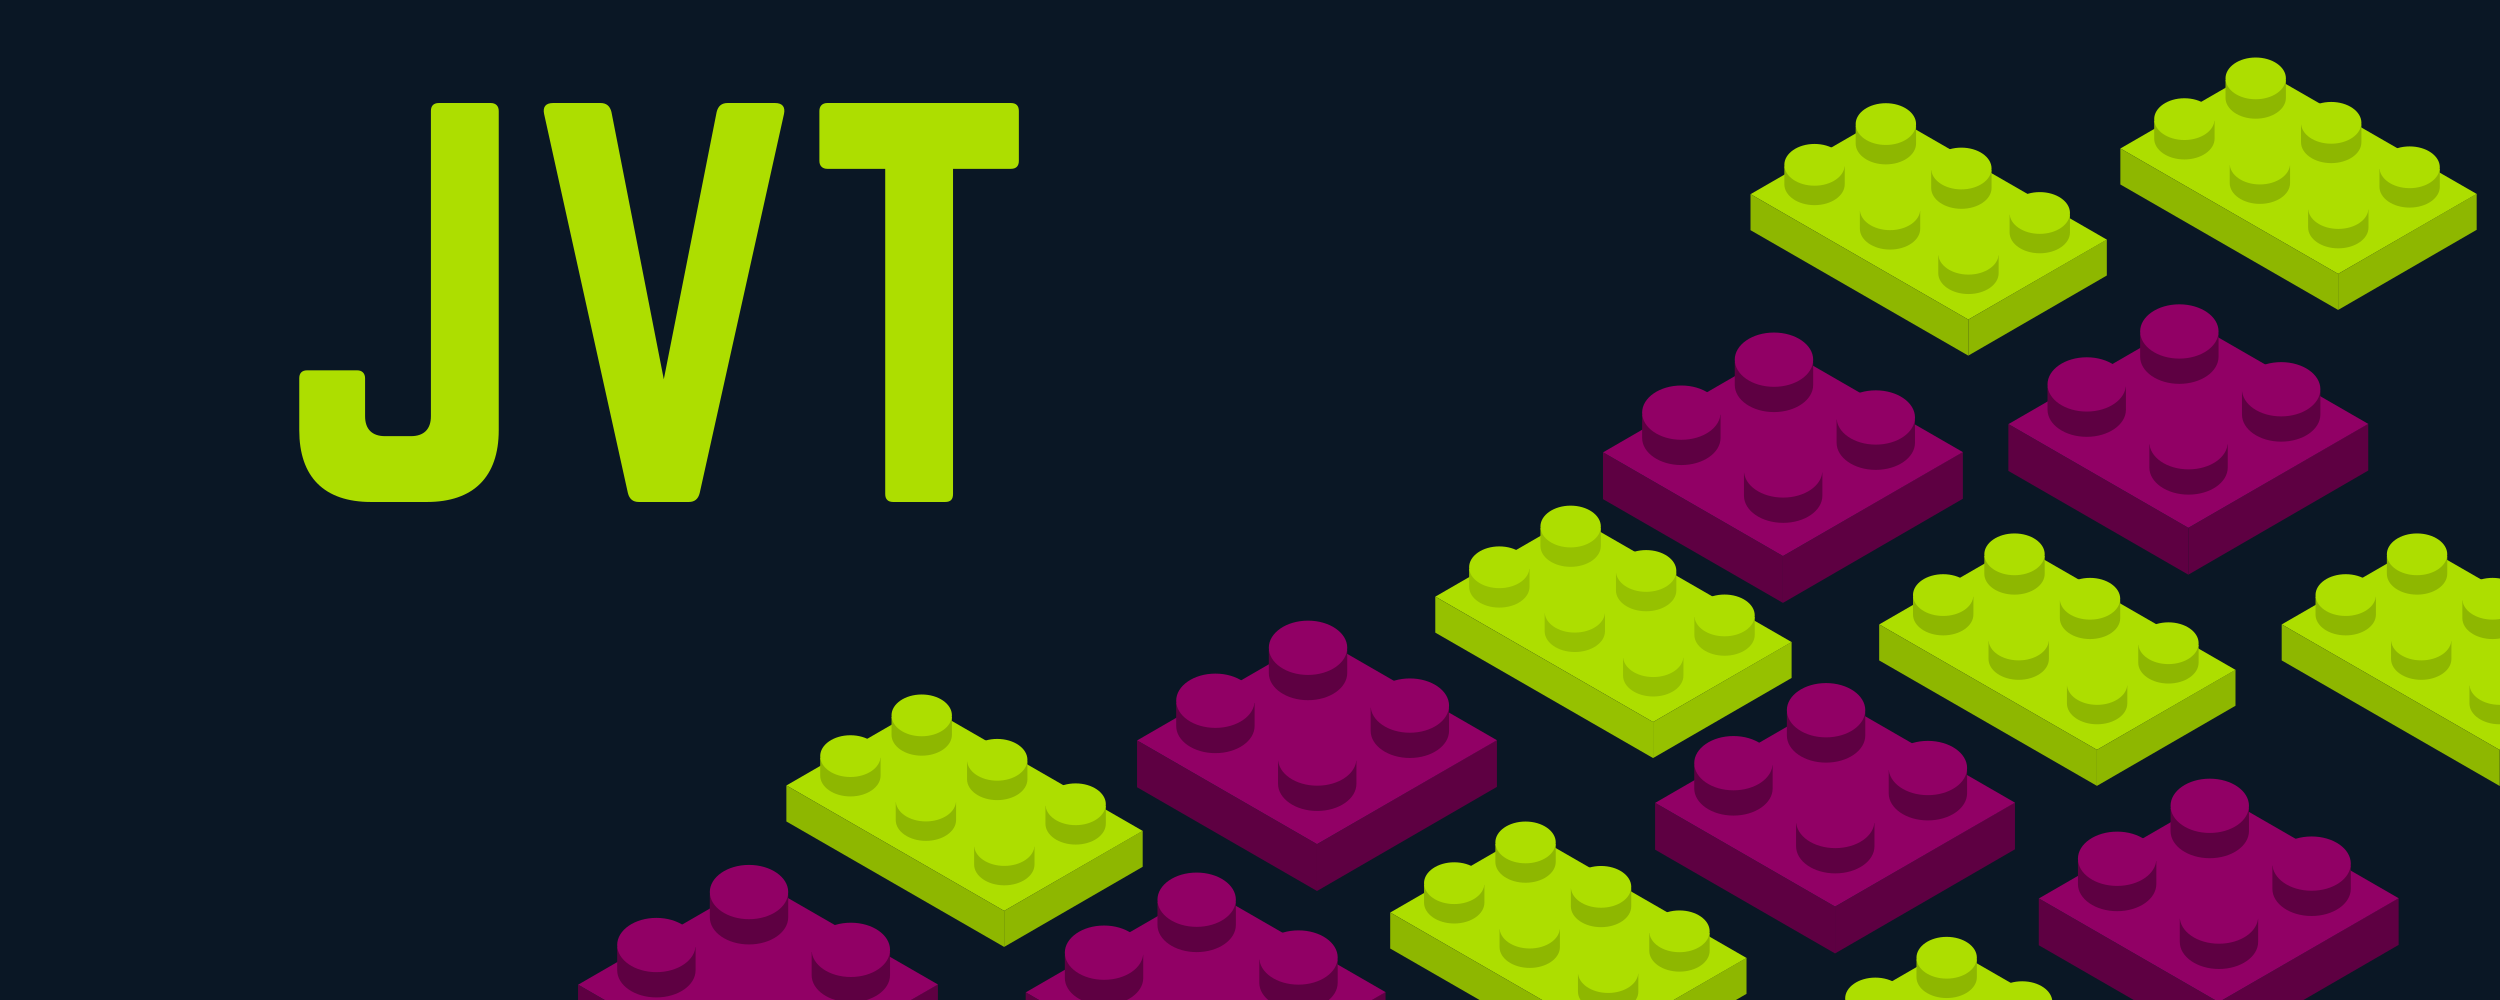 <?xml version="1.0" encoding="UTF-8"?>
<svg xmlns="http://www.w3.org/2000/svg" xmlns:xlink="http://www.w3.org/1999/xlink" width="900pt" height="360pt" viewBox="0 0 900 360" version="1.2">
<defs>
<g>
<symbol overflow="visible" id="glyph0-0">
<path style="stroke:none;" d="M 56.375 -30.879 C 56.375 -26.211 53.859 -23.699 49.191 -23.699 L 39.855 -23.699 C 35.188 -23.699 32.676 -26.211 32.676 -30.879 L 32.676 -44.523 C 32.676 -46.32 31.598 -47.398 29.805 -47.398 L 11.848 -47.398 C 9.875 -47.398 8.977 -46.32 8.977 -44.523 L 8.977 -25.852 C 8.977 -8.977 17.953 0 34.832 0 L 54.938 0 C 71.637 0 80.793 -8.977 80.793 -25.852 L 80.793 -140.758 C 80.793 -142.551 79.715 -143.629 77.918 -143.629 L 59.246 -143.629 C 57.273 -143.629 56.375 -142.551 56.375 -140.758 Z M 56.375 -30.879 "/>
</symbol>
<symbol overflow="visible" id="glyph0-1">
<path style="stroke:none;" d="M 71.637 -143.629 C 69.48 -143.629 68.223 -142.551 67.684 -140.398 L 48.656 -44.168 L 29.805 -140.398 C 29.266 -142.551 28.008 -143.629 25.852 -143.629 L 8.797 -143.629 C 6.105 -143.629 5.027 -142.191 5.566 -139.68 L 35.727 -3.23 C 36.266 -1.078 37.523 0 39.676 0 L 57.633 0 C 59.785 0 61.043 -1.078 61.582 -3.23 L 91.922 -139.68 C 92.461 -142.191 91.383 -143.629 88.691 -143.629 Z M 71.637 -143.629 "/>
</symbol>
<symbol overflow="visible" id="glyph0-2">
<path style="stroke:none;" d="M 8.258 -143.629 C 6.465 -143.629 5.387 -142.551 5.387 -140.758 L 5.387 -122.805 C 5.387 -121.008 6.465 -119.93 8.258 -119.93 L 29.086 -119.93 L 29.086 -2.871 C 29.086 -0.898 30.164 0 31.957 0 L 50.629 0 C 52.605 0 53.5 -0.898 53.5 -2.871 L 53.5 -119.93 L 74.328 -119.93 C 76.305 -119.93 77.199 -121.008 77.199 -122.805 L 77.199 -140.758 C 77.199 -142.551 76.305 -143.629 74.328 -143.629 Z M 8.258 -143.629 "/>
</symbol>
</g>
</defs>
<g id="surface1">
<rect x="0" y="0" width="900" height="360" style="fill:rgb(100%,100%,100%);fill-opacity:1;stroke:none;"/>
<rect x="0" y="0" width="900" height="360" style="fill:rgb(100%,100%,100%);fill-opacity:1;stroke:none;"/>
<rect x="0" y="0" width="900" height="360" style="fill:rgb(3.92%,9.019%,14.51%);fill-opacity:1;stroke:none;"/>
<path style=" stroke:none;fill-rule:nonzero;fill:rgb(36.859%,0%,25.879%);fill-opacity:1;" d="M 733.961 323.445 L 798.742 360.797 L 798.742 377.648 L 733.961 340.293 L 733.965 323.445 "/>
<path style=" stroke:none;fill-rule:nonzero;fill:rgb(36.859%,0%,25.879%);fill-opacity:1;" d="M 863.512 323.309 L 798.742 360.797 L 798.742 377.648 L 863.512 340.156 L 863.512 323.309 "/>
<path style=" stroke:none;fill-rule:nonzero;fill:rgb(56.859%,0%,39.609%);fill-opacity:1;" d="M 733.996 323.438 L 798.742 286.012 L 863.512 323.367 L 798.742 360.773 L 798.742 360.766 L 798.742 360.773 L 733.996 323.438 "/>
<path style=" stroke:none;fill-rule:nonzero;fill:rgb(36.859%,0%,25.879%);fill-opacity:1;" d="M 784.715 339.066 C 784.715 344.461 791.035 348.836 798.828 348.836 C 806.621 348.836 812.941 344.461 812.941 339.066 L 812.941 330.75 L 784.715 330.75 L 784.715 339.066 "/>
<path style=" stroke:none;fill-rule:nonzero;fill:rgb(56.859%,0%,39.609%);fill-opacity:1;" d="M 784.715 329.969 C 784.715 335.371 791.035 339.738 798.828 339.738 C 806.621 339.738 812.941 335.371 812.941 329.969 C 812.941 324.57 806.621 320.195 798.828 320.195 C 791.035 320.195 784.715 324.57 784.715 329.969 "/>
<path style=" stroke:none;fill-rule:nonzero;fill:rgb(36.859%,0%,25.879%);fill-opacity:1;" d="M 818.059 319.988 C 818.059 325.391 824.379 329.762 832.168 329.762 C 839.965 329.762 846.285 325.391 846.285 319.988 L 846.285 311.672 L 818.059 311.672 L 818.059 319.988 "/>
<path style=" stroke:none;fill-rule:nonzero;fill:rgb(56.859%,0%,39.609%);fill-opacity:1;" d="M 818.059 310.898 C 818.059 316.293 824.379 320.668 832.168 320.668 C 839.965 320.668 846.285 316.293 846.285 310.898 C 846.285 305.504 839.965 301.129 832.168 301.129 C 824.379 301.129 818.059 305.504 818.059 310.898 "/>
<path style=" stroke:none;fill-rule:nonzero;fill:rgb(36.859%,0%,25.879%);fill-opacity:1;" d="M 748.055 318.254 C 748.055 323.652 754.375 328.027 762.176 328.027 C 769.965 328.027 776.285 323.652 776.285 318.254 L 776.285 309.938 L 748.055 309.938 L 748.055 318.254 "/>
<path style=" stroke:none;fill-rule:nonzero;fill:rgb(56.859%,0%,39.609%);fill-opacity:1;" d="M 748.055 309.156 C 748.055 314.562 754.375 318.93 762.176 318.93 C 769.965 318.93 776.285 314.562 776.285 309.156 C 776.285 303.766 769.965 299.387 762.176 299.387 C 754.375 299.387 748.055 303.766 748.055 309.156 "/>
<path style=" stroke:none;fill-rule:nonzero;fill:rgb(36.859%,0%,25.879%);fill-opacity:1;" d="M 781.398 299.184 C 781.398 304.582 787.719 308.957 795.512 308.957 C 803.309 308.957 809.629 304.582 809.629 299.184 L 809.629 290.871 L 781.398 290.871 L 781.398 299.184 "/>
<path style=" stroke:none;fill-rule:nonzero;fill:rgb(56.859%,0%,39.609%);fill-opacity:1;" d="M 781.398 290.09 C 781.398 295.488 787.719 299.863 795.512 299.863 C 803.309 299.863 809.629 295.488 809.629 290.09 C 809.629 284.695 803.309 280.32 795.512 280.32 C 787.719 280.32 781.398 284.695 781.398 290.09 "/>
<path style=" stroke:none;fill-rule:nonzero;fill:rgb(55.688%,71.759%,0%);fill-opacity:1;" d="M 676.5 224.789 L 754.895 269.949 L 754.895 282.914 L 676.5 237.754 L 676.5 224.789 "/>
<path style=" stroke:none;fill-rule:nonzero;fill:rgb(55.688%,71.759%,0%);fill-opacity:1;" d="M 804.777 241.105 L 754.895 269.949 L 754.895 282.914 L 804.777 254.07 L 804.777 241.105 "/>
<path style=" stroke:none;fill-rule:nonzero;fill:rgb(67.839%,87.059%,0%);fill-opacity:1;" d="M 676.523 224.785 L 726.379 195.992 L 804.773 241.152 L 754.895 269.93 L 754.895 269.926 L 754.895 269.93 L 676.523 224.785 "/>
<path style=" stroke:none;fill-rule:nonzero;fill:rgb(55.688%,71.759%,0%);fill-opacity:1;" d="M 744.094 253.23 C 744.094 257.379 748.961 260.746 754.961 260.746 C 760.961 260.746 765.832 257.379 765.832 253.23 L 765.832 246.832 L 744.094 246.832 L 744.094 253.23 "/>
<path style=" stroke:none;fill-rule:nonzero;fill:rgb(67.839%,87.059%,0%);fill-opacity:1;" d="M 744.094 246.23 C 744.094 250.387 748.961 253.746 754.961 253.746 C 760.961 253.746 765.832 250.387 765.832 246.23 C 765.832 242.078 760.961 238.715 754.961 238.715 C 748.961 238.715 744.094 242.078 744.094 246.23 "/>
<path style=" stroke:none;fill-rule:nonzero;fill:rgb(55.688%,71.759%,0%);fill-opacity:1;" d="M 769.77 238.555 C 769.77 242.711 774.633 246.074 780.637 246.074 C 786.637 246.074 791.504 242.711 791.504 238.555 L 791.504 232.16 L 769.77 232.16 L 769.77 238.555 "/>
<path style=" stroke:none;fill-rule:nonzero;fill:rgb(67.839%,87.059%,0%);fill-opacity:1;" d="M 769.77 231.559 C 769.77 235.715 774.633 239.078 780.637 239.078 C 786.637 239.078 791.504 235.715 791.504 231.559 C 791.504 227.41 786.637 224.043 780.637 224.043 C 774.633 224.043 769.77 227.41 769.77 231.559 "/>
<path style=" stroke:none;fill-rule:nonzero;fill:rgb(55.688%,71.759%,0%);fill-opacity:1;" d="M 715.867 237.219 C 715.867 241.371 720.727 244.738 726.73 244.738 C 732.734 244.738 737.598 241.371 737.598 237.219 L 737.598 230.824 L 715.867 230.824 L 715.867 237.219 "/>
<path style=" stroke:none;fill-rule:nonzero;fill:rgb(67.839%,87.059%,0%);fill-opacity:1;" d="M 715.867 230.223 C 715.867 234.379 720.727 237.738 726.73 237.738 C 732.734 237.738 737.598 234.379 737.598 230.223 C 737.598 226.07 732.734 222.707 726.73 222.707 C 720.727 222.707 715.867 226.07 715.867 230.223 "/>
<path style=" stroke:none;fill-rule:nonzero;fill:rgb(55.688%,71.759%,0%);fill-opacity:1;" d="M 741.539 222.547 C 741.539 226.703 746.406 230.066 752.406 230.066 C 758.41 230.066 763.277 226.703 763.277 222.547 L 763.277 216.156 L 741.539 216.156 L 741.539 222.547 "/>
<path style=" stroke:none;fill-rule:nonzero;fill:rgb(67.839%,87.059%,0%);fill-opacity:1;" d="M 741.539 215.555 C 741.539 219.707 746.406 223.07 752.406 223.07 C 758.41 223.07 763.277 219.707 763.277 215.555 C 763.277 211.402 758.41 208.035 752.406 208.035 C 746.406 208.035 741.539 211.402 741.539 215.555 "/>
<path style=" stroke:none;fill-rule:nonzero;fill:rgb(55.688%,71.759%,0%);fill-opacity:1;" d="M 688.68 221.227 C 688.68 225.379 693.551 228.742 699.547 228.742 C 705.555 228.742 710.422 225.379 710.422 221.227 L 710.422 214.824 L 688.68 214.824 L 688.68 221.227 "/>
<path style=" stroke:none;fill-rule:nonzero;fill:rgb(67.839%,87.059%,0%);fill-opacity:1;" d="M 688.68 214.227 C 688.68 218.383 693.551 221.746 699.547 221.746 C 705.555 221.746 710.422 218.383 710.422 214.227 C 710.422 210.078 705.555 206.711 699.547 206.711 C 693.551 206.711 688.68 210.078 688.68 214.227 "/>
<path style=" stroke:none;fill-rule:nonzero;fill:rgb(55.688%,71.759%,0%);fill-opacity:1;" d="M 714.355 206.555 C 714.355 210.707 719.223 214.07 725.223 214.07 C 731.227 214.07 736.098 210.707 736.098 206.555 L 736.098 200.152 L 714.355 200.152 L 714.355 206.555 "/>
<path style=" stroke:none;fill-rule:nonzero;fill:rgb(67.839%,87.059%,0%);fill-opacity:1;" d="M 714.355 199.559 C 714.355 203.711 719.223 207.078 725.223 207.078 C 731.227 207.078 736.098 203.711 736.098 199.559 C 736.098 195.406 731.227 192.039 725.223 192.039 C 719.223 192.039 714.355 195.406 714.355 199.559 "/>
<path style=" stroke:none;fill-rule:nonzero;fill:rgb(36.859%,0%,25.879%);fill-opacity:1;" d="M 595.832 289.031 L 660.613 326.387 L 660.613 343.238 L 595.832 305.883 L 595.836 289.031 "/>
<path style=" stroke:none;fill-rule:nonzero;fill:rgb(36.859%,0%,25.879%);fill-opacity:1;" d="M 725.383 288.895 L 660.613 326.387 L 660.613 343.238 L 725.383 305.746 L 725.383 288.895 "/>
<path style=" stroke:none;fill-rule:nonzero;fill:rgb(56.859%,0%,39.609%);fill-opacity:1;" d="M 595.867 289.027 L 660.613 251.602 L 725.383 288.957 L 660.613 326.363 L 660.613 326.355 L 660.613 326.363 L 595.867 289.027 "/>
<path style=" stroke:none;fill-rule:nonzero;fill:rgb(36.859%,0%,25.879%);fill-opacity:1;" d="M 646.586 304.652 C 646.586 310.047 652.906 314.422 660.699 314.422 C 668.492 314.422 674.812 310.047 674.812 304.652 L 674.812 296.336 L 646.586 296.336 L 646.586 304.652 "/>
<path style=" stroke:none;fill-rule:nonzero;fill:rgb(56.859%,0%,39.609%);fill-opacity:1;" d="M 646.586 295.559 C 646.586 300.957 652.906 305.324 660.699 305.324 C 668.492 305.324 674.812 300.957 674.812 295.559 C 674.812 290.16 668.492 285.785 660.699 285.785 C 652.906 285.785 646.586 290.16 646.586 295.559 "/>
<path style=" stroke:none;fill-rule:nonzero;fill:rgb(36.859%,0%,25.879%);fill-opacity:1;" d="M 679.93 285.578 C 679.93 290.98 686.25 295.352 694.043 295.352 C 701.836 295.352 708.156 290.98 708.156 285.578 L 708.156 277.262 L 679.93 277.262 L 679.93 285.578 "/>
<path style=" stroke:none;fill-rule:nonzero;fill:rgb(56.859%,0%,39.609%);fill-opacity:1;" d="M 679.93 276.488 C 679.93 281.883 686.25 286.258 694.043 286.258 C 701.836 286.258 708.156 281.883 708.156 276.488 C 708.156 271.09 701.836 266.715 694.043 266.715 C 686.25 266.715 679.93 271.09 679.93 276.488 "/>
<path style=" stroke:none;fill-rule:nonzero;fill:rgb(36.859%,0%,25.879%);fill-opacity:1;" d="M 609.926 283.844 C 609.926 289.238 616.25 293.613 624.047 293.613 C 631.836 293.613 638.156 289.238 638.156 283.844 L 638.156 275.527 L 609.926 275.527 L 609.926 283.844 "/>
<path style=" stroke:none;fill-rule:nonzero;fill:rgb(56.859%,0%,39.609%);fill-opacity:1;" d="M 609.926 274.746 C 609.926 280.148 616.25 284.516 624.047 284.516 C 631.836 284.516 638.156 280.148 638.156 274.746 C 638.156 269.355 631.836 264.977 624.047 264.977 C 616.25 264.977 609.926 269.355 609.926 274.746 "/>
<path style=" stroke:none;fill-rule:nonzero;fill:rgb(36.859%,0%,25.879%);fill-opacity:1;" d="M 643.27 264.773 C 643.27 270.172 649.59 274.547 657.383 274.547 C 665.18 274.547 671.5 270.172 671.5 264.773 L 671.5 256.461 L 643.27 256.461 L 643.27 264.773 "/>
<path style=" stroke:none;fill-rule:nonzero;fill:rgb(56.859%,0%,39.609%);fill-opacity:1;" d="M 643.27 255.676 C 643.27 261.078 649.59 265.453 657.383 265.453 C 665.18 265.453 671.5 261.078 671.5 255.676 C 671.5 250.281 665.18 245.906 657.383 245.906 C 649.59 245.906 643.27 250.281 643.27 255.676 "/>
<path style=" stroke:none;fill-rule:nonzero;fill:rgb(67.839%,87.059%,0%);fill-opacity:1;" d="M 652.102 370.012 L 701.953 341.219 L 780.352 386.379 L 730.469 415.16 L 730.469 415.152 L 730.469 415.16 L 652.102 370.012 "/>
<path style=" stroke:none;fill-rule:nonzero;fill:rgb(67.839%,87.059%,0%);fill-opacity:1;" d="M 717.113 360.781 C 717.113 364.934 721.98 368.297 727.98 368.297 C 733.984 368.297 738.852 364.934 738.852 360.781 C 738.852 356.629 733.984 353.262 727.98 353.262 C 721.98 353.262 717.113 356.629 717.113 360.781 "/>
<path style=" stroke:none;fill-rule:nonzero;fill:rgb(67.839%,87.059%,0%);fill-opacity:1;" d="M 664.258 359.453 C 664.258 363.609 669.125 366.973 675.121 366.973 C 681.129 366.973 685.996 363.609 685.996 359.453 C 685.996 355.305 681.129 351.938 675.121 351.938 C 669.125 351.938 664.258 355.305 664.258 359.453 "/>
<path style=" stroke:none;fill-rule:nonzero;fill:rgb(55.688%,71.759%,0%);fill-opacity:1;" d="M 689.93 351.781 C 689.93 355.934 694.797 359.297 700.797 359.297 C 706.801 359.297 711.672 355.934 711.672 351.781 L 711.672 345.379 L 689.93 345.379 L 689.93 351.781 "/>
<path style=" stroke:none;fill-rule:nonzero;fill:rgb(67.839%,87.059%,0%);fill-opacity:1;" d="M 689.93 344.785 C 689.93 348.938 694.797 352.305 700.797 352.305 C 706.801 352.305 711.672 348.938 711.672 344.785 C 711.672 340.633 706.801 337.266 700.797 337.266 C 694.797 337.266 689.93 340.633 689.93 344.785 "/>
<path style=" stroke:none;fill-rule:nonzero;fill:rgb(55.688%,71.759%,0%);fill-opacity:1;" d="M 500.469 328.508 L 578.867 373.664 L 578.867 386.629 L 500.469 341.469 L 500.473 328.508 "/>
<path style=" stroke:none;fill-rule:nonzero;fill:rgb(55.688%,71.759%,0%);fill-opacity:1;" d="M 628.746 344.824 L 578.863 373.664 L 578.863 386.629 L 628.746 357.785 L 628.746 344.824 "/>
<path style=" stroke:none;fill-rule:nonzero;fill:rgb(67.839%,87.059%,0%);fill-opacity:1;" d="M 500.496 328.5 L 550.348 299.707 L 628.746 344.867 L 578.863 373.648 L 578.863 373.641 L 578.863 373.648 L 500.496 328.5 "/>
<path style=" stroke:none;fill-rule:nonzero;fill:rgb(55.688%,71.759%,0%);fill-opacity:1;" d="M 568.062 356.945 C 568.062 361.098 572.93 364.461 578.93 364.461 C 584.934 364.461 589.805 361.098 589.805 356.945 L 589.805 350.547 L 568.062 350.547 L 568.062 356.945 "/>
<path style=" stroke:none;fill-rule:nonzero;fill:rgb(67.839%,87.059%,0%);fill-opacity:1;" d="M 568.062 349.945 C 568.062 354.102 572.93 357.465 578.93 357.465 C 584.934 357.465 589.805 354.102 589.805 349.945 C 589.805 345.797 584.934 342.43 578.93 342.43 C 572.93 342.43 568.062 345.797 568.062 349.945 "/>
<path style=" stroke:none;fill-rule:nonzero;fill:rgb(55.688%,71.759%,0%);fill-opacity:1;" d="M 593.738 342.27 C 593.738 346.426 598.605 349.789 604.609 349.789 C 610.609 349.789 615.477 346.426 615.477 342.27 L 615.477 335.875 L 593.738 335.875 L 593.738 342.27 "/>
<path style=" stroke:none;fill-rule:nonzero;fill:rgb(67.839%,87.059%,0%);fill-opacity:1;" d="M 593.738 335.277 C 593.738 339.43 598.605 342.793 604.609 342.793 C 610.609 342.793 615.477 339.43 615.477 335.277 C 615.477 331.129 610.609 327.758 604.609 327.758 C 598.605 327.758 593.738 331.129 593.738 335.277 "/>
<path style=" stroke:none;fill-rule:nonzero;fill:rgb(55.688%,71.759%,0%);fill-opacity:1;" d="M 539.836 340.934 C 539.836 345.09 544.699 348.453 550.699 348.453 C 556.707 348.453 561.566 345.09 561.566 340.934 L 561.566 334.539 L 539.836 334.539 L 539.836 340.934 "/>
<path style=" stroke:none;fill-rule:nonzero;fill:rgb(67.839%,87.059%,0%);fill-opacity:1;" d="M 539.836 333.938 C 539.836 338.094 544.699 341.457 550.699 341.457 C 556.707 341.457 561.566 338.094 561.566 333.938 C 561.566 329.789 556.707 326.422 550.699 326.422 C 544.699 326.422 539.836 329.789 539.836 333.938 "/>
<path style=" stroke:none;fill-rule:nonzero;fill:rgb(55.688%,71.759%,0%);fill-opacity:1;" d="M 565.508 326.266 C 565.508 330.422 570.375 333.781 576.375 333.781 C 582.383 333.781 587.25 330.422 587.25 326.266 L 587.25 319.871 L 565.508 319.871 L 565.508 326.266 "/>
<path style=" stroke:none;fill-rule:nonzero;fill:rgb(67.839%,87.059%,0%);fill-opacity:1;" d="M 565.508 319.27 C 565.508 323.422 570.375 326.785 576.375 326.785 C 582.383 326.785 587.25 323.422 587.25 319.27 C 587.25 315.121 582.383 311.75 576.375 311.75 C 570.375 311.75 565.508 315.121 565.508 319.27 "/>
<path style=" stroke:none;fill-rule:nonzero;fill:rgb(55.688%,71.759%,0%);fill-opacity:1;" d="M 512.652 324.941 C 512.652 329.094 517.52 332.461 523.52 332.461 C 529.523 332.461 534.391 329.094 534.391 324.941 L 534.391 318.543 L 512.652 318.543 L 512.652 324.941 "/>
<path style=" stroke:none;fill-rule:nonzero;fill:rgb(67.839%,87.059%,0%);fill-opacity:1;" d="M 512.652 317.945 C 512.652 322.102 517.52 325.461 523.52 325.461 C 529.523 325.461 534.391 322.102 534.391 317.945 C 534.391 313.793 529.523 310.426 523.52 310.426 C 517.52 310.426 512.652 313.793 512.652 317.945 "/>
<path style=" stroke:none;fill-rule:nonzero;fill:rgb(55.688%,71.759%,0%);fill-opacity:1;" d="M 538.328 310.27 C 538.328 314.422 543.195 317.789 549.195 317.789 C 555.195 317.789 560.066 314.422 560.066 310.27 L 560.066 303.871 L 538.328 303.871 L 538.328 310.27 "/>
<path style=" stroke:none;fill-rule:nonzero;fill:rgb(67.839%,87.059%,0%);fill-opacity:1;" d="M 538.328 303.273 C 538.328 307.426 543.195 310.793 549.195 310.793 C 555.195 310.793 560.066 307.426 560.066 303.273 C 560.066 299.121 555.195 295.754 549.195 295.754 C 543.195 295.754 538.328 299.121 538.328 303.273 "/>
<path style=" stroke:none;fill-rule:nonzero;fill:rgb(36.859%,0%,25.879%);fill-opacity:1;" d="M 723.012 152.68 L 787.793 190.031 L 787.793 206.883 L 723.012 169.527 L 723.016 152.68 "/>
<path style=" stroke:none;fill-rule:nonzero;fill:rgb(36.859%,0%,25.879%);fill-opacity:1;" d="M 852.562 152.543 L 787.793 190.031 L 787.793 206.883 L 852.562 169.391 L 852.562 152.543 "/>
<path style=" stroke:none;fill-rule:nonzero;fill:rgb(56.859%,0%,39.609%);fill-opacity:1;" d="M 723.047 152.672 L 787.793 115.25 L 852.562 152.602 L 787.793 190.008 L 787.793 190 L 787.793 190.008 L 723.047 152.672 "/>
<path style=" stroke:none;fill-rule:nonzero;fill:rgb(36.859%,0%,25.879%);fill-opacity:1;" d="M 773.766 168.301 C 773.766 173.695 780.086 178.07 787.879 178.07 C 795.672 178.07 801.992 173.695 801.992 168.301 L 801.992 159.984 L 773.766 159.984 L 773.766 168.301 "/>
<path style=" stroke:none;fill-rule:nonzero;fill:rgb(56.859%,0%,39.609%);fill-opacity:1;" d="M 773.766 159.203 C 773.766 164.605 780.086 168.973 787.879 168.973 C 795.672 168.973 801.992 164.605 801.992 159.203 C 801.992 153.805 795.672 149.43 787.879 149.43 C 780.086 149.43 773.766 153.805 773.766 159.203 "/>
<path style=" stroke:none;fill-rule:nonzero;fill:rgb(36.859%,0%,25.879%);fill-opacity:1;" d="M 807.109 149.223 C 807.109 154.625 813.43 158.996 821.219 158.996 C 829.016 158.996 835.336 154.625 835.336 149.223 L 835.336 140.906 L 807.109 140.906 L 807.109 149.223 "/>
<path style=" stroke:none;fill-rule:nonzero;fill:rgb(56.859%,0%,39.609%);fill-opacity:1;" d="M 807.109 140.133 C 807.109 145.527 813.43 149.902 821.219 149.902 C 829.016 149.902 835.336 145.527 835.336 140.133 C 835.336 134.738 829.016 130.363 821.219 130.363 C 813.43 130.363 807.109 134.738 807.109 140.133 "/>
<path style=" stroke:none;fill-rule:nonzero;fill:rgb(36.859%,0%,25.879%);fill-opacity:1;" d="M 737.105 147.488 C 737.105 152.887 743.426 157.262 751.227 157.262 C 759.016 157.262 765.336 152.887 765.336 147.488 L 765.336 139.172 L 737.105 139.172 L 737.105 147.488 "/>
<path style=" stroke:none;fill-rule:nonzero;fill:rgb(56.859%,0%,39.609%);fill-opacity:1;" d="M 737.105 138.391 C 737.105 143.797 743.426 148.164 751.227 148.164 C 759.016 148.164 765.336 143.797 765.336 138.391 C 765.336 133 759.016 128.621 751.227 128.621 C 743.426 128.621 737.105 133 737.105 138.391 "/>
<path style=" stroke:none;fill-rule:nonzero;fill:rgb(36.859%,0%,25.879%);fill-opacity:1;" d="M 770.449 128.418 C 770.449 133.816 776.77 138.191 784.562 138.191 C 792.359 138.191 798.68 133.816 798.68 128.418 L 798.68 120.105 L 770.449 120.105 L 770.449 128.418 "/>
<path style=" stroke:none;fill-rule:nonzero;fill:rgb(56.859%,0%,39.609%);fill-opacity:1;" d="M 770.449 119.324 C 770.449 124.723 776.77 129.098 784.562 129.098 C 792.359 129.098 798.68 124.723 798.68 119.324 C 798.68 113.93 792.359 109.555 784.562 109.555 C 776.77 109.555 770.449 113.93 770.449 119.324 "/>
<path style=" stroke:none;fill-rule:nonzero;fill:rgb(55.688%,71.759%,0%);fill-opacity:1;" d="M 283.094 282.766 L 361.488 327.926 L 361.488 340.891 L 283.094 295.73 L 283.094 282.766 "/>
<path style=" stroke:none;fill-rule:nonzero;fill:rgb(55.688%,71.759%,0%);fill-opacity:1;" d="M 411.367 299.082 L 361.488 327.926 L 361.488 340.891 L 411.367 312.047 L 411.367 299.082 "/>
<path style=" stroke:none;fill-rule:nonzero;fill:rgb(67.839%,87.059%,0%);fill-opacity:1;" d="M 283.117 282.762 L 332.973 253.969 L 411.367 299.129 L 361.488 327.91 L 361.488 327.902 L 361.488 327.91 L 283.117 282.762 "/>
<path style=" stroke:none;fill-rule:nonzero;fill:rgb(55.688%,71.759%,0%);fill-opacity:1;" d="M 350.684 311.207 C 350.684 315.355 355.551 318.723 361.551 318.723 C 367.555 318.723 372.426 315.355 372.426 311.207 L 372.426 304.809 L 350.684 304.809 L 350.684 311.207 "/>
<path style=" stroke:none;fill-rule:nonzero;fill:rgb(67.839%,87.059%,0%);fill-opacity:1;" d="M 350.684 304.207 C 350.684 308.363 355.551 311.723 361.551 311.723 C 367.555 311.723 372.426 308.363 372.426 304.207 C 372.426 300.055 367.555 296.691 361.551 296.691 C 355.551 296.691 350.684 300.055 350.684 304.207 "/>
<path style=" stroke:none;fill-rule:nonzero;fill:rgb(55.688%,71.759%,0%);fill-opacity:1;" d="M 376.359 296.531 C 376.359 300.688 381.227 304.051 387.23 304.051 C 393.23 304.051 398.098 300.688 398.098 296.531 L 398.098 290.137 L 376.359 290.137 L 376.359 296.531 "/>
<path style=" stroke:none;fill-rule:nonzero;fill:rgb(67.839%,87.059%,0%);fill-opacity:1;" d="M 376.359 289.535 C 376.359 293.691 381.227 297.055 387.23 297.055 C 393.23 297.055 398.098 293.691 398.098 289.535 C 398.098 285.387 393.23 282.02 387.23 282.02 C 381.227 282.02 376.359 285.387 376.359 289.535 "/>
<path style=" stroke:none;fill-rule:nonzero;fill:rgb(55.688%,71.759%,0%);fill-opacity:1;" d="M 322.461 295.195 C 322.461 299.348 327.32 302.715 333.324 302.715 C 339.328 302.715 344.188 299.348 344.188 295.195 L 344.188 288.801 L 322.461 288.801 L 322.461 295.195 "/>
<path style=" stroke:none;fill-rule:nonzero;fill:rgb(67.839%,87.059%,0%);fill-opacity:1;" d="M 322.461 288.199 C 322.461 292.355 327.32 295.715 333.324 295.715 C 339.328 295.715 344.188 292.355 344.188 288.199 C 344.188 284.047 339.328 280.684 333.324 280.684 C 327.32 280.684 322.461 284.047 322.461 288.199 "/>
<path style=" stroke:none;fill-rule:nonzero;fill:rgb(55.688%,71.759%,0%);fill-opacity:1;" d="M 348.133 280.523 C 348.133 284.68 352.996 288.043 358.996 288.043 C 365.004 288.043 369.871 284.68 369.871 280.523 L 369.871 274.133 L 348.133 274.133 L 348.133 280.523 "/>
<path style=" stroke:none;fill-rule:nonzero;fill:rgb(67.839%,87.059%,0%);fill-opacity:1;" d="M 348.133 273.531 C 348.133 277.684 352.996 281.047 358.996 281.047 C 365.004 281.047 369.871 277.684 369.871 273.531 C 369.871 269.379 365.004 266.012 358.996 266.012 C 352.996 266.012 348.133 269.379 348.133 273.531 "/>
<path style=" stroke:none;fill-rule:nonzero;fill:rgb(55.688%,71.759%,0%);fill-opacity:1;" d="M 295.273 279.203 C 295.273 283.355 300.141 286.719 306.141 286.719 C 312.148 286.719 317.016 283.355 317.016 279.203 L 317.016 272.801 L 295.273 272.801 L 295.273 279.203 "/>
<path style=" stroke:none;fill-rule:nonzero;fill:rgb(67.839%,87.059%,0%);fill-opacity:1;" d="M 295.273 272.203 C 295.273 276.359 300.141 279.723 306.141 279.723 C 312.148 279.723 317.016 276.359 317.016 272.203 C 317.016 268.055 312.148 264.688 306.141 264.688 C 300.141 264.688 295.273 268.055 295.273 272.203 "/>
<path style=" stroke:none;fill-rule:nonzero;fill:rgb(55.688%,71.759%,0%);fill-opacity:1;" d="M 320.949 264.531 C 320.949 268.684 325.816 272.047 331.816 272.047 C 337.82 272.047 342.688 268.684 342.688 264.531 L 342.688 258.129 L 320.949 258.129 L 320.949 264.531 "/>
<path style=" stroke:none;fill-rule:nonzero;fill:rgb(67.839%,87.059%,0%);fill-opacity:1;" d="M 320.949 257.535 C 320.949 261.688 325.816 265.055 331.816 265.055 C 337.82 265.055 342.688 261.688 342.688 257.535 C 342.688 253.383 337.82 250.016 331.816 250.016 C 325.816 250.016 320.949 253.383 320.949 257.535 "/>
<path style=" stroke:none;fill-rule:nonzero;fill:rgb(36.859%,0%,25.879%);fill-opacity:1;" d="M 208.094 354.492 L 272.875 391.848 L 272.875 408.695 L 208.094 371.344 L 208.094 354.492 "/>
<path style=" stroke:none;fill-rule:nonzero;fill:rgb(36.859%,0%,25.879%);fill-opacity:1;" d="M 337.641 354.355 L 272.871 391.848 L 272.871 408.695 L 337.641 371.207 L 337.641 354.355 "/>
<path style=" stroke:none;fill-rule:nonzero;fill:rgb(56.859%,0%,39.609%);fill-opacity:1;" d="M 208.129 354.484 L 272.871 317.062 L 337.645 354.414 L 272.871 391.82 L 272.871 391.816 L 272.871 391.82 L 208.129 354.484 "/>
<path style=" stroke:none;fill-rule:nonzero;fill:rgb(56.859%,0%,39.609%);fill-opacity:1;" d="M 258.844 361.016 C 258.844 366.418 265.168 370.785 272.961 370.785 C 280.754 370.785 287.07 366.418 287.07 361.016 C 287.07 355.621 280.754 351.246 272.961 351.246 C 265.168 351.246 258.844 355.621 258.844 361.016 "/>
<path style=" stroke:none;fill-rule:nonzero;fill:rgb(36.859%,0%,25.879%);fill-opacity:1;" d="M 292.188 351.039 C 292.188 356.438 298.512 360.809 306.301 360.809 C 314.098 360.809 320.414 356.438 320.414 351.039 L 320.414 342.723 L 292.188 342.723 L 292.188 351.039 "/>
<path style=" stroke:none;fill-rule:nonzero;fill:rgb(56.859%,0%,39.609%);fill-opacity:1;" d="M 292.188 341.949 C 292.188 347.34 298.512 351.719 306.301 351.719 C 314.098 351.719 320.414 347.34 320.414 341.949 C 320.414 336.551 314.098 332.176 306.301 332.176 C 298.512 332.176 292.188 336.551 292.188 341.949 "/>
<path style=" stroke:none;fill-rule:nonzero;fill:rgb(36.859%,0%,25.879%);fill-opacity:1;" d="M 222.188 349.301 C 222.188 354.699 228.508 359.074 236.305 359.074 C 244.094 359.074 250.414 354.699 250.414 349.301 L 250.414 340.984 L 222.188 340.984 L 222.188 349.301 "/>
<path style=" stroke:none;fill-rule:nonzero;fill:rgb(56.859%,0%,39.609%);fill-opacity:1;" d="M 222.188 340.203 C 222.188 345.609 228.508 349.977 236.305 349.977 C 244.094 349.977 250.414 345.609 250.414 340.203 C 250.414 334.816 244.094 330.438 236.305 330.438 C 228.508 330.438 222.188 334.816 222.188 340.203 "/>
<path style=" stroke:none;fill-rule:nonzero;fill:rgb(36.859%,0%,25.879%);fill-opacity:1;" d="M 255.531 330.234 C 255.531 335.629 261.852 340.004 269.641 340.004 C 277.438 340.004 283.758 335.629 283.758 330.234 L 283.758 321.918 L 255.531 321.918 L 255.531 330.234 "/>
<path style=" stroke:none;fill-rule:nonzero;fill:rgb(56.859%,0%,39.609%);fill-opacity:1;" d="M 255.531 321.137 C 255.531 326.535 261.852 330.91 269.641 330.91 C 277.438 330.91 283.758 326.535 283.758 321.137 C 283.758 315.742 277.438 311.367 269.641 311.367 C 261.852 311.367 255.531 315.742 255.531 321.137 "/>
<path style=" stroke:none;fill-rule:nonzero;fill:rgb(36.859%,0%,25.879%);fill-opacity:1;" d="M 409.336 266.555 L 474.117 303.91 L 474.117 320.758 L 409.336 283.406 L 409.34 266.555 "/>
<path style=" stroke:none;fill-rule:nonzero;fill:rgb(36.859%,0%,25.879%);fill-opacity:1;" d="M 538.887 266.418 L 474.117 303.91 L 474.117 320.758 L 538.887 283.27 L 538.887 266.418 "/>
<path style=" stroke:none;fill-rule:nonzero;fill:rgb(56.859%,0%,39.609%);fill-opacity:1;" d="M 409.371 266.547 L 474.117 229.125 L 538.887 266.48 L 474.117 303.887 L 474.117 303.879 L 474.117 303.887 L 409.371 266.547 "/>
<path style=" stroke:none;fill-rule:nonzero;fill:rgb(36.859%,0%,25.879%);fill-opacity:1;" d="M 460.09 282.176 C 460.09 287.57 466.41 291.945 474.203 291.945 C 481.996 291.945 488.316 287.57 488.316 282.176 L 488.316 273.859 L 460.09 273.859 L 460.09 282.176 "/>
<path style=" stroke:none;fill-rule:nonzero;fill:rgb(56.859%,0%,39.609%);fill-opacity:1;" d="M 460.09 273.082 C 460.09 278.48 466.41 282.848 474.203 282.848 C 481.996 282.848 488.316 278.48 488.316 273.082 C 488.316 267.684 481.996 263.309 474.203 263.309 C 466.41 263.309 460.09 267.684 460.09 273.082 "/>
<path style=" stroke:none;fill-rule:nonzero;fill:rgb(36.859%,0%,25.879%);fill-opacity:1;" d="M 493.434 263.102 C 493.434 268.5 499.754 272.875 507.543 272.875 C 515.34 272.875 521.66 268.5 521.66 263.102 L 521.66 254.785 L 493.434 254.785 L 493.434 263.102 "/>
<path style=" stroke:none;fill-rule:nonzero;fill:rgb(56.859%,0%,39.609%);fill-opacity:1;" d="M 493.434 254.012 C 493.434 259.406 499.754 263.781 507.543 263.781 C 515.34 263.781 521.66 259.406 521.66 254.012 C 521.66 248.613 515.34 244.238 507.543 244.238 C 499.754 244.238 493.434 248.613 493.434 254.012 "/>
<path style=" stroke:none;fill-rule:nonzero;fill:rgb(36.859%,0%,25.879%);fill-opacity:1;" d="M 423.43 261.363 C 423.43 266.762 429.75 271.137 437.551 271.137 C 445.34 271.137 451.66 266.762 451.66 261.363 L 451.66 253.047 L 423.43 253.047 L 423.43 261.363 "/>
<path style=" stroke:none;fill-rule:nonzero;fill:rgb(56.859%,0%,39.609%);fill-opacity:1;" d="M 423.43 252.27 C 423.43 257.672 429.75 262.039 437.551 262.039 C 445.34 262.039 451.66 257.672 451.66 252.27 C 451.66 246.879 445.34 242.5 437.551 242.5 C 429.75 242.5 423.43 246.879 423.43 252.27 "/>
<path style=" stroke:none;fill-rule:nonzero;fill:rgb(36.859%,0%,25.879%);fill-opacity:1;" d="M 456.773 242.297 C 456.773 247.691 463.094 252.07 470.887 252.07 C 478.684 252.07 485.004 247.691 485.004 242.297 L 485.004 233.984 L 456.773 233.984 L 456.773 242.297 "/>
<path style=" stroke:none;fill-rule:nonzero;fill:rgb(56.859%,0%,39.609%);fill-opacity:1;" d="M 456.773 233.199 C 456.773 238.598 463.094 242.977 470.887 242.977 C 478.684 242.977 485.004 238.598 485.004 233.199 C 485.004 227.805 478.684 223.43 470.887 223.43 C 463.094 223.43 456.773 227.805 456.773 233.199 "/>
<path style=" stroke:none;fill-rule:nonzero;fill:rgb(36.859%,0%,25.879%);fill-opacity:1;" d="M 577.074 162.84 L 641.855 200.191 L 641.855 217.043 L 577.074 179.688 L 577.078 162.84 "/>
<path style=" stroke:none;fill-rule:nonzero;fill:rgb(36.859%,0%,25.879%);fill-opacity:1;" d="M 706.625 162.703 L 641.855 200.191 L 641.855 217.043 L 706.625 179.551 L 706.625 162.703 "/>
<path style=" stroke:none;fill-rule:nonzero;fill:rgb(56.859%,0%,39.609%);fill-opacity:1;" d="M 577.109 162.832 L 641.855 125.41 L 706.625 162.762 L 641.855 200.168 L 641.855 200.16 L 641.855 200.168 L 577.109 162.832 "/>
<path style=" stroke:none;fill-rule:nonzero;fill:rgb(36.859%,0%,25.879%);fill-opacity:1;" d="M 627.828 178.461 C 627.828 183.855 634.148 188.23 641.941 188.23 C 649.734 188.23 656.055 183.855 656.055 178.461 L 656.055 170.145 L 627.828 170.145 L 627.828 178.461 "/>
<path style=" stroke:none;fill-rule:nonzero;fill:rgb(56.859%,0%,39.609%);fill-opacity:1;" d="M 627.828 169.363 C 627.828 174.766 634.148 179.133 641.941 179.133 C 649.734 179.133 656.055 174.766 656.055 169.363 C 656.055 163.965 649.734 159.59 641.941 159.59 C 634.148 159.59 627.828 163.965 627.828 169.363 "/>
<path style=" stroke:none;fill-rule:nonzero;fill:rgb(36.859%,0%,25.879%);fill-opacity:1;" d="M 661.172 159.383 C 661.172 164.785 667.492 169.156 675.281 169.156 C 683.078 169.156 689.398 164.785 689.398 159.383 L 689.398 151.066 L 661.172 151.066 L 661.172 159.383 "/>
<path style=" stroke:none;fill-rule:nonzero;fill:rgb(56.859%,0%,39.609%);fill-opacity:1;" d="M 661.172 150.293 C 661.172 155.688 667.492 160.062 675.281 160.062 C 683.078 160.062 689.398 155.688 689.398 150.293 C 689.398 144.898 683.078 140.523 675.281 140.523 C 667.492 140.523 661.172 144.898 661.172 150.293 "/>
<path style=" stroke:none;fill-rule:nonzero;fill:rgb(36.859%,0%,25.879%);fill-opacity:1;" d="M 591.168 157.648 C 591.168 163.047 597.488 167.422 605.289 167.422 C 613.078 167.422 619.398 163.047 619.398 157.648 L 619.398 149.332 L 591.168 149.332 L 591.168 157.648 "/>
<path style=" stroke:none;fill-rule:nonzero;fill:rgb(56.859%,0%,39.609%);fill-opacity:1;" d="M 591.168 148.551 C 591.168 153.957 597.488 158.324 605.289 158.324 C 613.078 158.324 619.398 153.957 619.398 148.551 C 619.398 143.16 613.078 138.781 605.289 138.781 C 597.488 138.781 591.168 143.16 591.168 148.551 "/>
<path style=" stroke:none;fill-rule:nonzero;fill:rgb(36.859%,0%,25.879%);fill-opacity:1;" d="M 624.512 138.578 C 624.512 143.977 630.832 148.352 638.625 148.352 C 646.422 148.352 652.742 143.977 652.742 138.578 L 652.742 130.266 L 624.512 130.266 L 624.512 138.578 "/>
<path style=" stroke:none;fill-rule:nonzero;fill:rgb(56.859%,0%,39.609%);fill-opacity:1;" d="M 624.512 129.484 C 624.512 134.883 630.832 139.258 638.625 139.258 C 646.422 139.258 652.742 134.883 652.742 129.484 C 652.742 124.09 646.422 119.715 638.625 119.715 C 630.832 119.715 624.512 124.09 624.512 129.484 "/>
<path style=" stroke:none;fill-rule:nonzero;fill:rgb(58.82%,75.69%,0%);fill-opacity:1;" d="M 516.703 214.785 L 595.098 259.941 L 595.098 272.906 L 516.703 227.746 L 516.703 214.785 "/>
<path style=" stroke:none;fill-rule:nonzero;fill:rgb(58.82%,75.69%,0%);fill-opacity:1;" d="M 644.98 231.102 L 595.098 259.941 L 595.098 272.906 L 644.98 244.062 L 644.98 231.102 "/>
<path style=" stroke:none;fill-rule:nonzero;fill:rgb(67.839%,87.059%,0%);fill-opacity:1;" d="M 516.727 214.777 L 566.582 185.984 L 644.98 231.145 L 595.098 259.926 L 595.098 259.918 L 595.098 259.926 L 516.727 214.777 "/>
<path style=" stroke:none;fill-rule:nonzero;fill:rgb(58.82%,75.69%,0%);fill-opacity:1;" d="M 584.297 243.223 C 584.297 247.371 589.164 250.738 595.164 250.738 C 601.164 250.738 606.035 247.371 606.035 243.223 L 606.035 236.824 L 584.297 236.824 L 584.297 243.223 "/>
<path style=" stroke:none;fill-rule:nonzero;fill:rgb(67.839%,87.059%,0%);fill-opacity:1;" d="M 584.297 236.223 C 584.297 240.379 589.164 243.738 595.164 243.738 C 601.164 243.738 606.035 240.379 606.035 236.223 C 606.035 232.07 601.164 228.707 595.164 228.707 C 589.164 228.707 584.297 232.07 584.297 236.223 "/>
<path style=" stroke:none;fill-rule:nonzero;fill:rgb(58.82%,75.69%,0%);fill-opacity:1;" d="M 609.973 228.547 C 609.973 232.703 614.84 236.066 620.84 236.066 C 626.84 236.066 631.707 232.703 631.707 228.547 L 631.707 222.152 L 609.973 222.152 L 609.973 228.547 "/>
<path style=" stroke:none;fill-rule:nonzero;fill:rgb(67.839%,87.059%,0%);fill-opacity:1;" d="M 609.973 221.555 C 609.973 225.707 614.84 229.07 620.84 229.07 C 626.84 229.07 631.707 225.707 631.707 221.555 C 631.707 217.402 626.84 214.035 620.84 214.035 C 614.84 214.035 609.973 217.402 609.973 221.555 "/>
<path style=" stroke:none;fill-rule:nonzero;fill:rgb(58.82%,75.69%,0%);fill-opacity:1;" d="M 556.07 227.211 C 556.07 231.367 560.93 234.73 566.934 234.73 C 572.941 234.73 577.801 231.367 577.801 227.211 L 577.801 220.816 L 556.07 220.816 L 556.07 227.211 "/>
<path style=" stroke:none;fill-rule:nonzero;fill:rgb(67.839%,87.059%,0%);fill-opacity:1;" d="M 556.07 220.215 C 556.07 224.371 560.93 227.73 566.934 227.73 C 572.941 227.73 577.801 224.371 577.801 220.215 C 577.801 216.066 572.941 212.699 566.934 212.699 C 560.93 212.699 556.07 216.066 556.07 220.215 "/>
<path style=" stroke:none;fill-rule:nonzero;fill:rgb(58.82%,75.69%,0%);fill-opacity:1;" d="M 581.742 212.539 C 581.742 216.695 586.609 220.059 592.609 220.059 C 598.613 220.059 603.48 216.695 603.48 212.539 L 603.48 206.148 L 581.742 206.148 L 581.742 212.539 "/>
<path style=" stroke:none;fill-rule:nonzero;fill:rgb(67.839%,87.059%,0%);fill-opacity:1;" d="M 581.742 205.547 C 581.742 209.699 586.609 213.062 592.609 213.062 C 598.613 213.062 603.48 209.699 603.48 205.547 C 603.48 201.395 598.613 198.027 592.609 198.027 C 586.609 198.027 581.742 201.395 581.742 205.547 "/>
<path style=" stroke:none;fill-rule:nonzero;fill:rgb(58.82%,75.69%,0%);fill-opacity:1;" d="M 528.883 211.219 C 528.883 215.371 533.754 218.734 539.75 218.734 C 545.758 218.734 550.625 215.371 550.625 211.219 L 550.625 204.82 L 528.883 204.82 L 528.883 211.219 "/>
<path style=" stroke:none;fill-rule:nonzero;fill:rgb(67.839%,87.059%,0%);fill-opacity:1;" d="M 528.883 204.219 C 528.883 208.379 533.754 211.738 539.75 211.738 C 545.758 211.738 550.625 208.379 550.625 204.219 C 550.625 200.07 545.758 196.703 539.75 196.703 C 533.754 196.703 528.883 200.07 528.883 204.219 "/>
<path style=" stroke:none;fill-rule:nonzero;fill:rgb(58.82%,75.69%,0%);fill-opacity:1;" d="M 554.559 196.547 C 554.559 200.699 559.426 204.062 565.426 204.062 C 571.43 204.062 576.301 200.699 576.301 196.547 L 576.301 190.148 L 554.559 190.148 L 554.559 196.547 "/>
<path style=" stroke:none;fill-rule:nonzero;fill:rgb(67.839%,87.059%,0%);fill-opacity:1;" d="M 554.559 189.551 C 554.559 193.703 559.426 197.07 565.426 197.07 C 571.43 197.07 576.301 193.703 576.301 189.551 C 576.301 185.398 571.43 182.031 565.426 182.031 C 559.426 182.031 554.559 185.398 554.559 189.551 "/>
<path style=" stroke:none;fill-rule:nonzero;fill:rgb(55.688%,71.759%,0%);fill-opacity:1;" d="M 763.328 53.453 L 841.723 98.609 L 841.723 111.578 L 763.328 66.414 L 763.328 53.453 "/>
<path style=" stroke:none;fill-rule:nonzero;fill:rgb(55.688%,71.759%,0%);fill-opacity:1;" d="M 891.605 69.77 L 841.723 98.609 L 841.723 111.578 L 891.605 82.73 L 891.605 69.77 "/>
<path style=" stroke:none;fill-rule:nonzero;fill:rgb(67.839%,87.059%,0%);fill-opacity:1;" d="M 763.352 53.445 L 813.207 24.656 L 891.602 69.816 L 841.723 98.594 L 841.723 98.59 L 841.723 98.594 L 763.352 53.449 "/>
<path style=" stroke:none;fill-rule:nonzero;fill:rgb(55.688%,71.759%,0%);fill-opacity:1;" d="M 830.922 81.895 C 830.922 86.043 835.789 89.406 841.789 89.406 C 847.789 89.406 852.66 86.043 852.66 81.895 L 852.66 75.492 L 830.922 75.492 L 830.922 81.895 "/>
<path style=" stroke:none;fill-rule:nonzero;fill:rgb(67.839%,87.059%,0%);fill-opacity:1;" d="M 830.922 74.891 C 830.922 79.047 835.789 82.41 841.789 82.41 C 847.789 82.41 852.66 79.047 852.66 74.891 C 852.66 70.742 847.789 67.379 841.789 67.379 C 835.789 67.379 830.922 70.742 830.922 74.891 "/>
<path style=" stroke:none;fill-rule:nonzero;fill:rgb(55.688%,71.759%,0%);fill-opacity:1;" d="M 856.598 67.219 C 856.598 71.375 861.465 74.734 867.465 74.734 C 873.465 74.734 878.332 71.375 878.332 67.219 L 878.332 60.82 L 856.598 60.82 L 856.598 67.219 "/>
<path style=" stroke:none;fill-rule:nonzero;fill:rgb(67.839%,87.059%,0%);fill-opacity:1;" d="M 856.598 60.223 C 856.598 64.375 861.465 67.742 867.465 67.742 C 873.465 67.742 878.332 64.375 878.332 60.223 C 878.332 56.074 873.465 52.707 867.465 52.707 C 861.465 52.707 856.598 56.074 856.598 60.223 "/>
<path style=" stroke:none;fill-rule:nonzero;fill:rgb(55.688%,71.759%,0%);fill-opacity:1;" d="M 802.695 65.883 C 802.695 70.035 807.555 73.398 813.559 73.398 C 819.562 73.398 824.426 70.035 824.426 65.883 L 824.426 59.484 L 802.695 59.484 L 802.695 65.883 "/>
<path style=" stroke:none;fill-rule:nonzero;fill:rgb(67.839%,87.059%,0%);fill-opacity:1;" d="M 802.695 58.883 C 802.695 63.039 807.555 66.402 813.559 66.402 C 819.562 66.402 824.426 63.039 824.426 58.883 C 824.426 54.734 819.562 51.371 813.559 51.371 C 807.555 51.371 802.695 54.734 802.695 58.883 "/>
<path style=" stroke:none;fill-rule:nonzero;fill:rgb(55.688%,71.759%,0%);fill-opacity:1;" d="M 828.367 51.211 C 828.367 55.367 833.234 58.727 839.234 58.727 C 845.238 58.727 850.105 55.367 850.105 51.211 L 850.105 44.816 L 828.367 44.816 L 828.367 51.211 "/>
<path style=" stroke:none;fill-rule:nonzero;fill:rgb(67.839%,87.059%,0%);fill-opacity:1;" d="M 828.367 44.215 C 828.367 48.367 833.234 51.734 839.234 51.734 C 845.238 51.734 850.105 48.367 850.105 44.215 C 850.105 40.066 845.238 36.699 839.234 36.699 C 833.234 36.699 828.367 40.066 828.367 44.215 "/>
<path style=" stroke:none;fill-rule:nonzero;fill:rgb(55.688%,71.759%,0%);fill-opacity:1;" d="M 775.508 49.887 C 775.508 54.043 780.379 57.406 786.375 57.406 C 792.383 57.406 797.25 54.043 797.25 49.887 L 797.25 43.488 L 775.508 43.488 L 775.508 49.887 "/>
<path style=" stroke:none;fill-rule:nonzero;fill:rgb(67.839%,87.059%,0%);fill-opacity:1;" d="M 775.508 42.891 C 775.508 47.047 780.379 50.406 786.375 50.406 C 792.383 50.406 797.25 47.047 797.25 42.891 C 797.25 38.742 792.383 35.371 786.375 35.371 C 780.379 35.371 775.508 38.742 775.508 42.891 "/>
<path style=" stroke:none;fill-rule:nonzero;fill:rgb(55.688%,71.759%,0%);fill-opacity:1;" d="M 801.184 35.215 C 801.184 39.371 806.051 42.734 812.051 42.734 C 818.055 42.734 822.926 39.371 822.926 35.215 L 822.926 28.816 L 801.184 28.816 L 801.184 35.215 "/>
<path style=" stroke:none;fill-rule:nonzero;fill:rgb(67.839%,87.059%,0%);fill-opacity:1;" d="M 801.184 28.219 C 801.184 32.375 806.051 35.738 812.051 35.738 C 818.055 35.738 822.926 32.375 822.926 28.219 C 822.926 24.07 818.055 20.703 812.051 20.703 C 806.051 20.703 801.184 24.07 801.184 28.219 "/>
<g style="fill:rgb(67.839%,87.059%,0%);fill-opacity:1;">
  <use xlink:href="#glyph0-0" x="98.754" y="180.714"/>
</g>
<g style="fill:rgb(67.839%,87.059%,0%);fill-opacity:1;">
  <use xlink:href="#glyph0-1" x="190.312" y="180.714"/>
</g>
<g style="fill:rgb(67.839%,87.059%,0%);fill-opacity:1;">
  <use xlink:href="#glyph0-2" x="289.59" y="180.714"/>
</g>
<path style=" stroke:none;fill-rule:nonzero;fill:rgb(55.688%,71.759%,0%);fill-opacity:1;" d="M 821.41 224.789 L 899.805 269.949 L 899.805 282.914 L 821.41 237.754 L 821.41 224.789 "/>
<path style=" stroke:none;fill-rule:nonzero;fill:rgb(55.688%,71.759%,0%);fill-opacity:1;" d="M 949.684 241.105 L 899.805 269.949 L 899.805 282.914 L 949.684 254.07 L 949.684 241.105 "/>
<path style=" stroke:none;fill-rule:nonzero;fill:rgb(67.839%,87.059%,0%);fill-opacity:1;" d="M 821.434 224.785 L 871.289 195.992 L 949.684 241.152 L 899.805 269.93 L 899.805 269.926 L 899.805 269.93 L 821.434 224.785 "/>
<path style=" stroke:none;fill-rule:nonzero;fill:rgb(55.688%,71.759%,0%);fill-opacity:1;" d="M 889.004 253.23 C 889.004 257.379 893.871 260.746 899.867 260.746 C 905.871 260.746 910.742 257.379 910.742 253.23 L 910.742 246.832 L 889.004 246.832 L 889.004 253.23 "/>
<path style=" stroke:none;fill-rule:nonzero;fill:rgb(67.839%,87.059%,0%);fill-opacity:1;" d="M 889.004 246.23 C 889.004 250.387 893.871 253.746 899.867 253.746 C 905.871 253.746 910.742 250.387 910.742 246.23 C 910.742 242.078 905.871 238.715 899.867 238.715 C 893.871 238.715 889.004 242.078 889.004 246.23 "/>
<path style=" stroke:none;fill-rule:nonzero;fill:rgb(55.688%,71.759%,0%);fill-opacity:1;" d="M 860.777 237.219 C 860.777 241.371 865.637 244.738 871.641 244.738 C 877.645 244.738 882.508 241.371 882.508 237.219 L 882.508 230.824 L 860.777 230.824 L 860.777 237.219 "/>
<path style=" stroke:none;fill-rule:nonzero;fill:rgb(67.839%,87.059%,0%);fill-opacity:1;" d="M 860.777 230.223 C 860.777 234.379 865.637 237.738 871.641 237.738 C 877.645 237.738 882.508 234.379 882.508 230.223 C 882.508 226.07 877.645 222.707 871.641 222.707 C 865.637 222.707 860.777 226.07 860.777 230.223 "/>
<path style=" stroke:none;fill-rule:nonzero;fill:rgb(55.688%,71.759%,0%);fill-opacity:1;" d="M 886.449 222.547 C 886.449 226.703 891.316 230.066 897.316 230.066 C 903.32 230.066 908.188 226.703 908.188 222.547 L 908.188 216.156 L 886.449 216.156 L 886.449 222.547 "/>
<path style=" stroke:none;fill-rule:nonzero;fill:rgb(67.839%,87.059%,0%);fill-opacity:1;" d="M 886.449 215.555 C 886.449 219.707 891.316 223.07 897.316 223.07 C 903.32 223.07 908.188 219.707 908.188 215.555 C 908.188 211.402 903.32 208.035 897.316 208.035 C 891.316 208.035 886.449 211.402 886.449 215.555 "/>
<path style=" stroke:none;fill-rule:nonzero;fill:rgb(55.688%,71.759%,0%);fill-opacity:1;" d="M 833.59 221.227 C 833.59 225.379 838.457 228.742 844.457 228.742 C 850.465 228.742 855.332 225.379 855.332 221.227 L 855.332 214.824 L 833.59 214.824 L 833.59 221.227 "/>
<path style=" stroke:none;fill-rule:nonzero;fill:rgb(67.839%,87.059%,0%);fill-opacity:1;" d="M 833.59 214.227 C 833.59 218.383 838.457 221.746 844.457 221.746 C 850.465 221.746 855.332 218.383 855.332 214.227 C 855.332 210.078 850.465 206.711 844.457 206.711 C 838.457 206.711 833.59 210.078 833.59 214.227 "/>
<path style=" stroke:none;fill-rule:nonzero;fill:rgb(55.688%,71.759%,0%);fill-opacity:1;" d="M 859.266 206.555 C 859.266 210.707 864.133 214.07 870.133 214.07 C 876.137 214.07 881.008 210.707 881.008 206.555 L 881.008 200.152 L 859.266 200.152 L 859.266 206.555 "/>
<path style=" stroke:none;fill-rule:nonzero;fill:rgb(67.839%,87.059%,0%);fill-opacity:1;" d="M 859.266 199.559 C 859.266 203.711 864.133 207.078 870.133 207.078 C 876.137 207.078 881.008 203.711 881.008 199.559 C 881.008 195.406 876.137 192.039 870.133 192.039 C 864.133 192.039 859.266 195.406 859.266 199.559 "/>
<path style=" stroke:none;fill-rule:nonzero;fill:rgb(55.688%,71.759%,0%);fill-opacity:1;" d="M 630.184 69.902 L 708.578 115.059 L 708.578 128.023 L 630.184 82.863 L 630.184 69.902 "/>
<path style=" stroke:none;fill-rule:nonzero;fill:rgb(55.688%,71.759%,0%);fill-opacity:1;" d="M 758.457 86.219 L 708.578 115.059 L 708.578 128.023 L 758.457 99.18 L 758.457 86.219 "/>
<path style=" stroke:none;fill-rule:nonzero;fill:rgb(67.839%,87.059%,0%);fill-opacity:1;" d="M 630.207 69.895 L 680.062 41.102 L 758.457 86.266 L 708.578 115.043 L 708.578 115.035 L 708.578 115.043 L 630.207 69.895 "/>
<path style=" stroke:none;fill-rule:nonzero;fill:rgb(55.688%,71.759%,0%);fill-opacity:1;" d="M 697.777 98.34 C 697.777 102.492 702.641 105.855 708.641 105.855 C 714.645 105.855 719.516 102.492 719.516 98.34 L 719.516 91.941 L 697.777 91.941 L 697.777 98.34 "/>
<path style=" stroke:none;fill-rule:nonzero;fill:rgb(67.839%,87.059%,0%);fill-opacity:1;" d="M 697.777 91.34 C 697.777 95.496 702.641 98.859 708.641 98.859 C 714.645 98.859 719.516 95.496 719.516 91.34 C 719.516 87.191 714.645 83.824 708.641 83.824 C 702.641 83.824 697.777 87.191 697.777 91.34 "/>
<path style=" stroke:none;fill-rule:nonzero;fill:rgb(55.688%,71.759%,0%);fill-opacity:1;" d="M 723.449 83.668 C 723.449 87.824 728.316 91.184 734.32 91.184 C 740.32 91.184 745.188 87.824 745.188 83.668 L 745.188 77.27 L 723.449 77.27 L 723.449 83.668 "/>
<path style=" stroke:none;fill-rule:nonzero;fill:rgb(67.839%,87.059%,0%);fill-opacity:1;" d="M 723.449 76.672 C 723.449 80.824 728.316 84.191 734.32 84.191 C 740.32 84.191 745.188 80.824 745.188 76.672 C 745.188 72.523 740.32 69.156 734.32 69.156 C 728.316 69.156 723.449 72.523 723.449 76.672 "/>
<path style=" stroke:none;fill-rule:nonzero;fill:rgb(55.688%,71.759%,0%);fill-opacity:1;" d="M 669.551 82.332 C 669.551 86.484 674.41 89.848 680.414 89.848 C 686.418 89.848 691.277 86.484 691.277 82.332 L 691.277 75.934 L 669.551 75.934 L 669.551 82.332 "/>
<path style=" stroke:none;fill-rule:nonzero;fill:rgb(67.839%,87.059%,0%);fill-opacity:1;" d="M 669.551 75.332 C 669.551 79.488 674.41 82.852 680.414 82.852 C 686.418 82.852 691.277 79.488 691.277 75.332 C 691.277 71.184 686.418 67.82 680.414 67.82 C 674.41 67.82 669.551 71.184 669.551 75.332 "/>
<path style=" stroke:none;fill-rule:nonzero;fill:rgb(55.688%,71.759%,0%);fill-opacity:1;" d="M 695.223 67.66 C 695.223 71.816 700.09 75.176 706.086 75.176 C 712.094 75.176 716.961 71.816 716.961 67.66 L 716.961 61.266 L 695.223 61.266 L 695.223 67.66 "/>
<path style=" stroke:none;fill-rule:nonzero;fill:rgb(67.839%,87.059%,0%);fill-opacity:1;" d="M 695.223 60.664 C 695.223 64.816 700.09 68.184 706.086 68.184 C 712.094 68.184 716.961 64.816 716.961 60.664 C 716.961 56.516 712.094 53.148 706.086 53.148 C 700.09 53.148 695.223 56.516 695.223 60.664 "/>
<path style=" stroke:none;fill-rule:nonzero;fill:rgb(55.688%,71.759%,0%);fill-opacity:1;" d="M 642.363 66.336 C 642.363 70.488 647.23 73.855 653.23 73.855 C 659.238 73.855 664.105 70.488 664.105 66.336 L 664.105 59.938 L 642.363 59.938 L 642.363 66.336 "/>
<path style=" stroke:none;fill-rule:nonzero;fill:rgb(67.839%,87.059%,0%);fill-opacity:1;" d="M 642.363 59.34 C 642.363 63.496 647.23 66.855 653.23 66.855 C 659.238 66.855 664.105 63.496 664.105 59.34 C 664.105 55.188 659.238 51.82 653.23 51.82 C 647.23 51.82 642.363 55.188 642.363 59.34 "/>
<path style=" stroke:none;fill-rule:nonzero;fill:rgb(55.688%,71.759%,0%);fill-opacity:1;" d="M 668.039 51.664 C 668.039 55.816 672.906 59.184 678.906 59.184 C 684.91 59.184 689.781 55.816 689.781 51.664 L 689.781 45.266 L 668.039 45.266 L 668.039 51.664 "/>
<path style=" stroke:none;fill-rule:nonzero;fill:rgb(67.839%,87.059%,0%);fill-opacity:1;" d="M 668.039 44.668 C 668.039 48.82 672.906 52.188 678.906 52.188 C 684.91 52.188 689.781 48.82 689.781 44.668 C 689.781 40.52 684.91 37.152 678.906 37.152 C 672.906 37.152 668.039 40.52 668.039 44.668 "/>
<path style=" stroke:none;fill-rule:nonzero;fill:rgb(36.859%,0%,25.879%);fill-opacity:1;" d="M 369.25 357.25 L 434.031 394.602 L 434.031 411.453 L 369.25 374.098 L 369.25 357.25 "/>
<path style=" stroke:none;fill-rule:nonzero;fill:rgb(36.859%,0%,25.879%);fill-opacity:1;" d="M 498.797 357.113 L 434.027 394.602 L 434.027 411.453 L 498.797 373.961 L 498.797 357.113 "/>
<path style=" stroke:none;fill-rule:nonzero;fill:rgb(56.859%,0%,39.609%);fill-opacity:1;" d="M 369.285 357.242 L 434.027 319.82 L 498.801 357.172 L 434.027 394.578 L 434.027 394.57 L 434.027 394.578 L 369.285 357.242 "/>
<path style=" stroke:none;fill-rule:nonzero;fill:rgb(56.859%,0%,39.609%);fill-opacity:1;" d="M 420 363.773 C 420 369.176 426.324 373.543 434.117 373.543 C 441.91 373.543 448.227 369.176 448.227 363.773 C 448.227 358.375 441.91 354 434.117 354 C 426.324 354 420 358.375 420 363.773 "/>
<path style=" stroke:none;fill-rule:nonzero;fill:rgb(36.859%,0%,25.879%);fill-opacity:1;" d="M 453.344 353.793 C 453.344 359.195 459.668 363.566 467.457 363.566 C 475.254 363.566 481.57 359.195 481.57 353.793 L 481.57 345.477 L 453.344 345.477 L 453.344 353.793 "/>
<path style=" stroke:none;fill-rule:nonzero;fill:rgb(56.859%,0%,39.609%);fill-opacity:1;" d="M 453.344 344.703 C 453.344 350.098 459.668 354.473 467.457 354.473 C 475.254 354.473 481.57 350.098 481.57 344.703 C 481.57 339.309 475.254 334.934 467.457 334.934 C 459.668 334.934 453.344 339.309 453.344 344.703 "/>
<path style=" stroke:none;fill-rule:nonzero;fill:rgb(36.859%,0%,25.879%);fill-opacity:1;" d="M 383.34 352.059 C 383.34 357.457 389.664 361.832 397.461 361.832 C 405.25 361.832 411.57 357.457 411.57 352.059 L 411.57 343.742 L 383.34 343.742 L 383.34 352.059 "/>
<path style=" stroke:none;fill-rule:nonzero;fill:rgb(56.859%,0%,39.609%);fill-opacity:1;" d="M 383.34 342.961 C 383.34 348.367 389.664 352.734 397.461 352.734 C 405.25 352.734 411.57 348.367 411.57 342.961 C 411.57 337.57 405.25 333.191 397.461 333.191 C 389.664 333.191 383.34 337.57 383.34 342.961 "/>
<path style=" stroke:none;fill-rule:nonzero;fill:rgb(36.859%,0%,25.879%);fill-opacity:1;" d="M 416.688 332.988 C 416.688 338.387 423.004 342.762 430.797 342.762 C 438.594 342.762 444.914 338.387 444.914 332.988 L 444.914 324.676 L 416.688 324.676 L 416.688 332.988 "/>
<path style=" stroke:none;fill-rule:nonzero;fill:rgb(56.859%,0%,39.609%);fill-opacity:1;" d="M 416.688 323.895 C 416.688 329.293 423.004 333.668 430.797 333.668 C 438.594 333.668 444.914 329.293 444.914 323.895 C 444.914 318.5 438.594 314.125 430.797 314.125 C 423.004 314.125 416.688 318.5 416.688 323.895 "/>
</g>
</svg>
